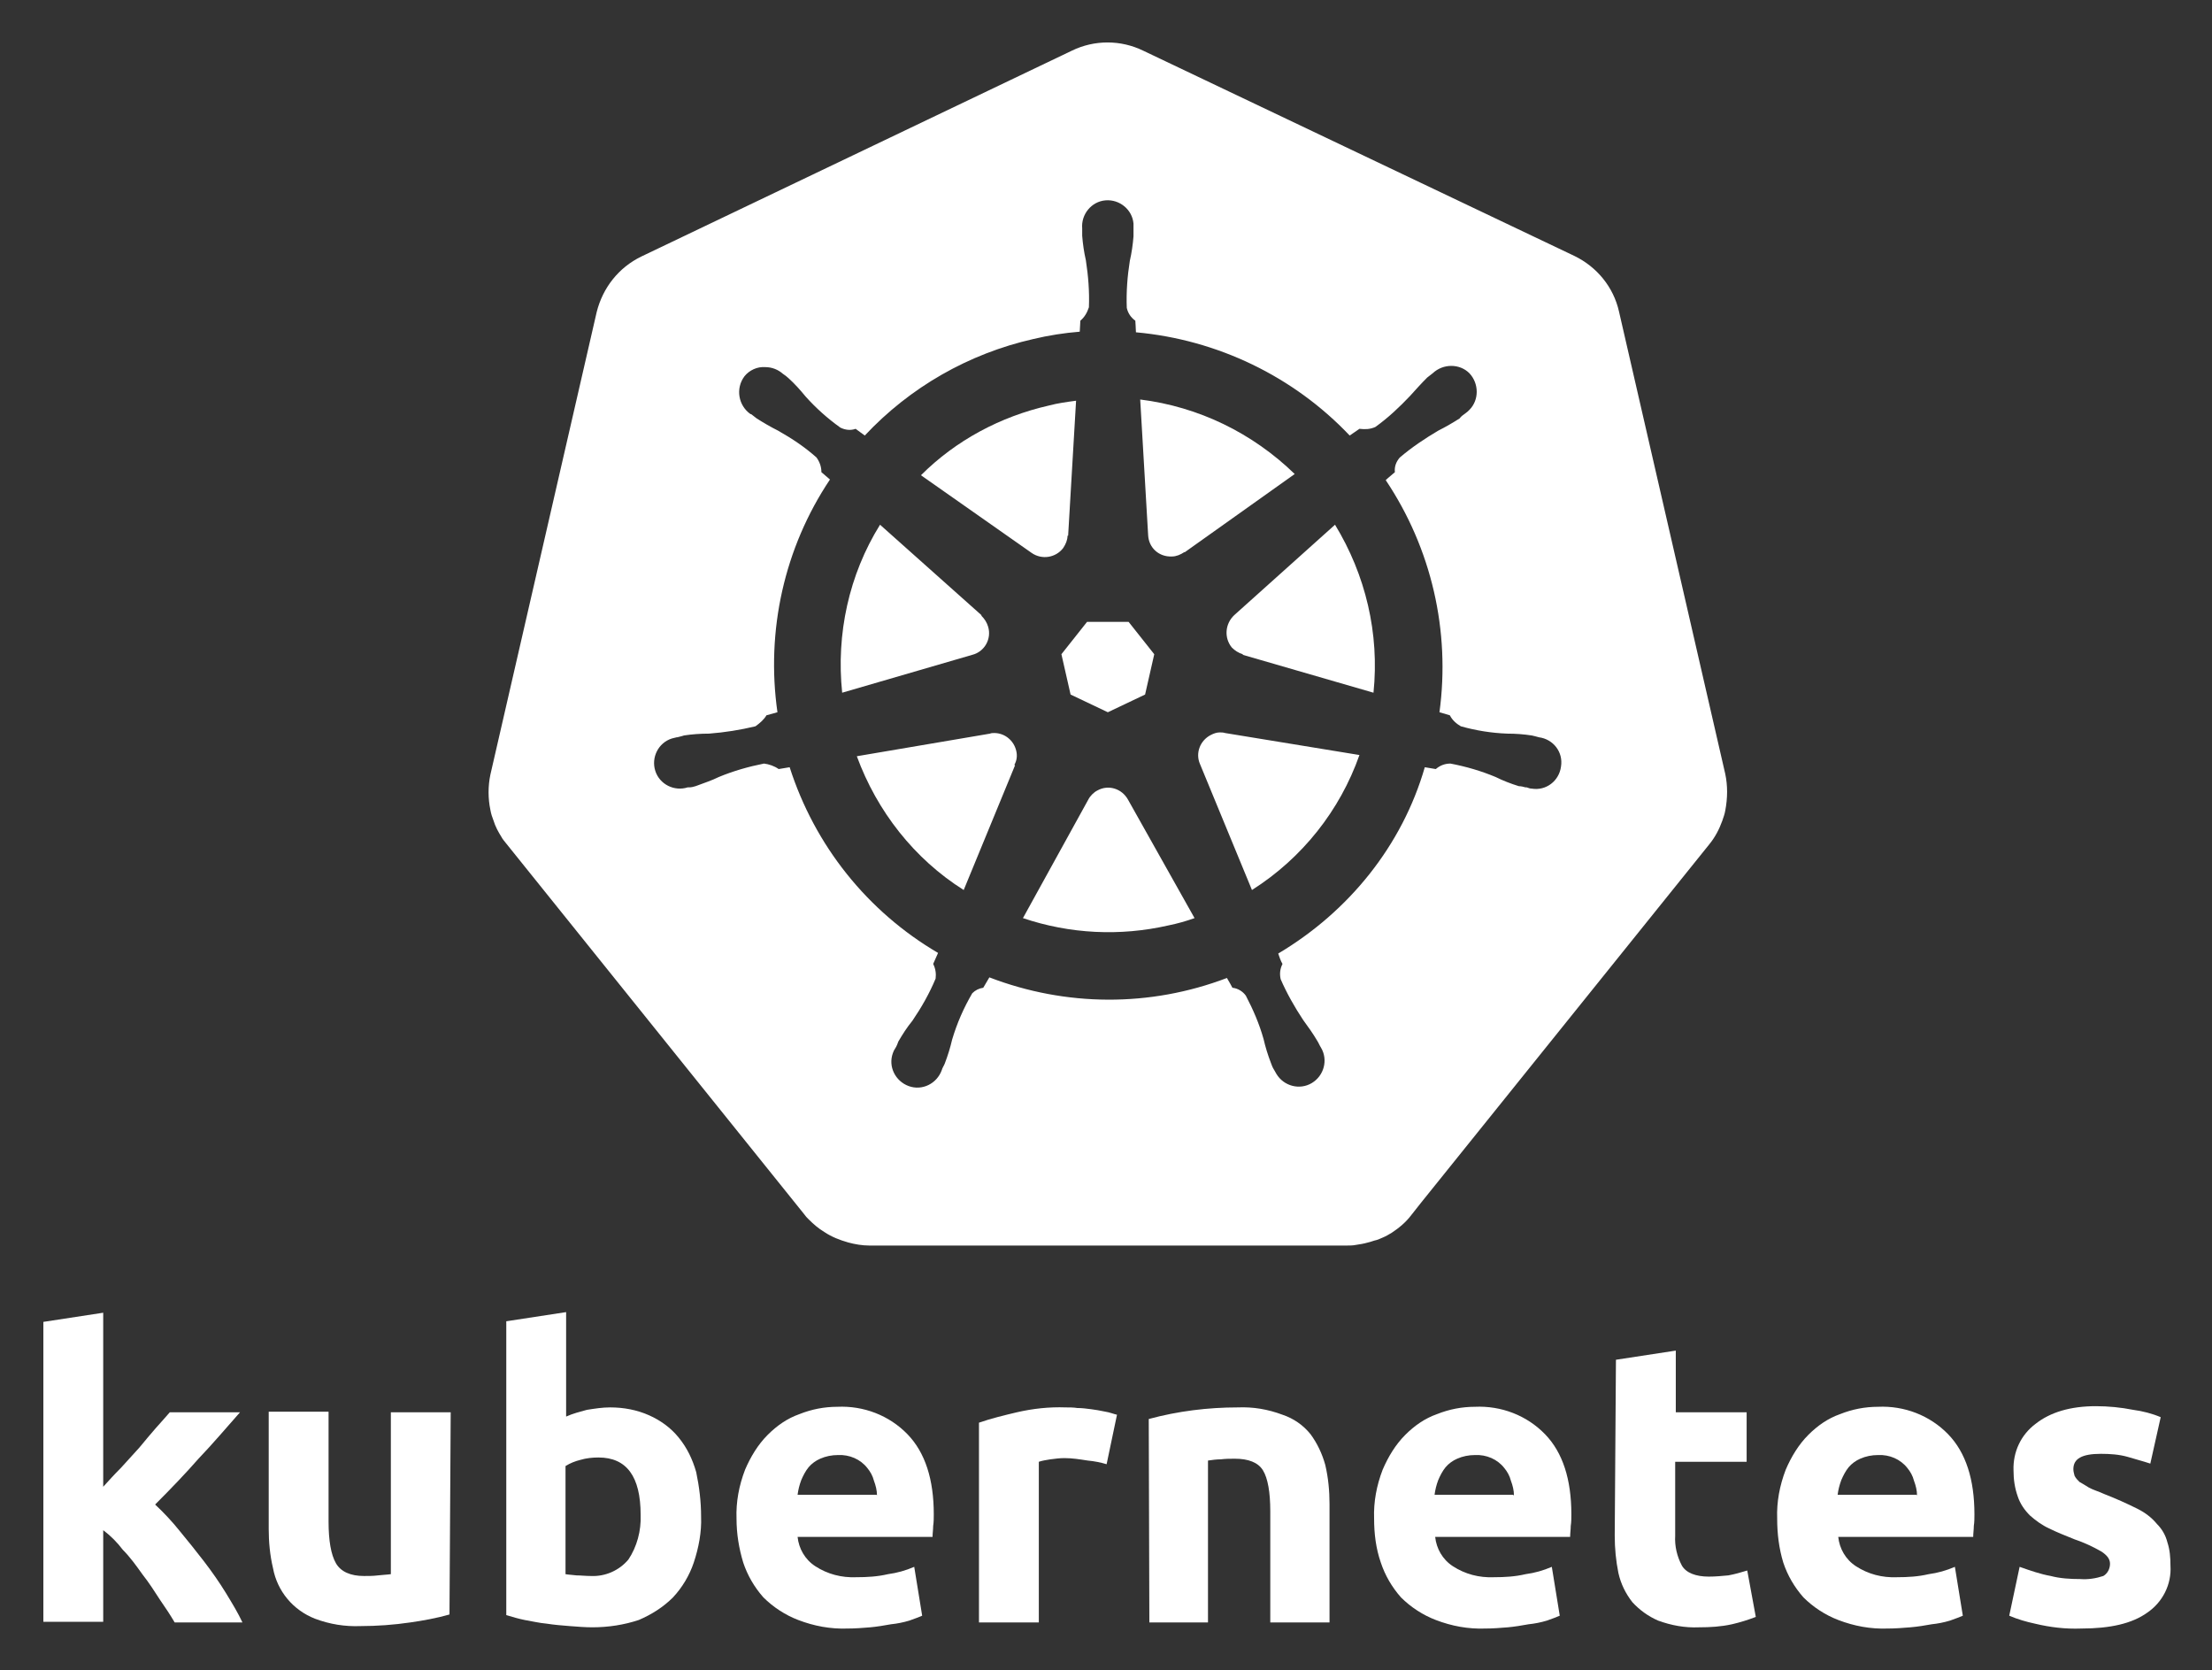 <?xml version="1.0" encoding="utf-8"?>
<!-- Generator: Adobe Illustrator 23.0.4, SVG Export Plug-In . SVG Version: 6.00 Build 0)  -->
<svg version="1.1" id="Layer_1" xmlns="http://www.w3.org/2000/svg" xmlns:xlink="http://www.w3.org/1999/xlink" x="0px" y="0px"
	 viewBox="0 0 362.2 273.4" style="enable-background:new 0 0 362.2 273.4;" xml:space="preserve">
<rect x="0" y="0" width="362.2" height="273.4" fill="#333333" stroke="none"/>
<style type="text/css">
	.st0{fill:#FFFFFF;}
</style>
<g id="its-pronounced">
	<g id="kyoob-cuttle">
		<path id="kkkkkkk" class="st0" d="M16.8,243.5c1-1.1,1.9-2.1,3-3.2c1-1.1,2-2.2,3-3.3c1-1.2,1.9-2.3,2.7-3.2s1.7-1.9,2.3-2.6h11.5
			c-2.3,2.6-4.5,5.2-6.8,7.6c-2.1,2.4-4.5,4.9-7.1,7.5c1.4,1.3,2.8,2.8,4,4.3c1.4,1.7,2.7,3.3,4,5c1.3,1.7,2.5,3.4,3.6,5.2
			c1.1,1.8,2,3.3,2.7,4.8H28.6c-0.7-1.2-1.5-2.4-2.4-3.7c-0.9-1.4-1.8-2.8-2.9-4.2c-1-1.4-2-2.8-3.2-4c-0.9-1.2-2-2.3-3.2-3.2v15
			H7.1v-49.1l9.8-1.5v28.8"/>
		<path id="uuuuuuu" class="st0" d="M73.6,264.3c-2.1,0.6-4.3,1-6.4,1.3c-2.7,0.4-5.5,0.6-8.2,0.6c-2.5,0.1-5-0.3-7.4-1.2
			c-3.6-1.4-6.2-4.5-6.9-8.3c-0.5-2.1-0.7-4.3-0.7-6.4v-19.2h9.8v18c0,3.1,0.4,5.4,1.2,6.8s2.4,2.1,4.6,2.1c0.8,0,1.5,0,2.3-0.1
			c0.8-0.1,1.4-0.1,2.1-0.2v-26.5h9.8L73.6,264.3"/>
		<path id="bbbbbbb" class="st0" d="M104.9,248c0-6.3-2.3-9.4-6.9-9.4c-1,0-2,0.1-3,0.4c-0.8,0.2-1.6,0.5-2.4,1v17.7
			c0.5,0.1,1.1,0.1,1.8,0.2c0.7,0,1.5,0.1,2.4,0.1c2.3,0.1,4.6-0.9,6.1-2.7C104.3,253.2,105,250.6,104.9,248 M114.8,248.3
			c0.1,2.5-0.4,5.1-1.2,7.5c-0.7,2.1-1.9,4.1-3.4,5.7c-1.6,1.6-3.5,2.8-5.6,3.7c-2.4,0.8-5,1.2-7.6,1.2c-1.2,0-2.4-0.1-3.7-0.2
			s-2.5-0.2-3.8-0.4c-1.2-0.1-2.4-0.4-3.6-0.6c-1-0.2-2-0.5-3-0.8v-48.1l9.8-1.5v17.1c1.1-0.5,2.3-0.8,3.4-1.1
			c1.3-0.2,2.5-0.4,3.8-0.4c2.2,0,4.4,0.4,6.4,1.3c1.8,0.8,3.5,2,4.8,3.6c1.4,1.7,2.3,3.6,2.9,5.7
			C114.5,243.4,114.8,245.8,114.8,248.3"/>
		<path id="eeeeeee0" class="st0" d="M120.6,248.6c-0.1-2.7,0.4-5.4,1.4-8c0.9-2.1,2.1-4.1,3.7-5.7c1.5-1.5,3.2-2.7,5.2-3.4
			c2-0.8,4.1-1.2,6.2-1.2c4.3-0.2,8.5,1.4,11.5,4.5c2.9,3,4.3,7.4,4.3,13.1c0,0.6,0,1.3-0.1,1.9c0,0.6-0.1,1.2-0.1,1.8h-22.1
			c0.2,1.9,1.2,3.7,2.9,4.8c2,1.3,4.3,1.9,6.7,1.8c1.8,0,3.5-0.1,5.2-0.5c1.5-0.2,2.9-0.6,4.3-1.2l1.3,8c-0.5,0.2-1.2,0.5-2.1,0.8
			c-1,0.3-2,0.5-3,0.6c-1.1,0.2-2.3,0.4-3.4,0.5c-1.2,0.1-2.5,0.2-3.7,0.2c-2.8,0.1-5.5-0.4-8.1-1.4c-2.1-0.8-4.1-2.1-5.7-3.7
			c-1.5-1.7-2.6-3.6-3.3-5.7C121,253.5,120.6,251.1,120.6,248.6 M143.6,244.8c0-0.8-0.2-1.6-0.5-2.4c-0.2-0.8-0.6-1.5-1.1-2.1
			c-1.1-1.4-2.9-2.2-4.8-2.1c-1,0-2,0.2-2.9,0.6c-0.7,0.3-1.4,0.8-1.9,1.4c-0.5,0.6-0.9,1.4-1.2,2.1c-0.3,0.8-0.5,1.6-0.6,2.4h12.9"
			/>
		<path id="rrrrrrr" class="st0" d="M181.2,239.7c-1-0.3-2-0.5-3.1-0.6c-1.3-0.2-2.5-0.4-3.8-0.4c-0.8,0-1.5,0.1-2.3,0.2
			c-0.6,0.1-1.3,0.2-1.9,0.4v26.3h-9.8v-32.7c2-0.7,4.1-1.2,6.2-1.7c2.6-0.6,5.3-0.9,8-0.8c0.6,0,1.3,0,1.9,0.1
			c0.8,0,1.5,0.1,2.3,0.2c0.7,0.1,1.4,0.2,2.3,0.4c0.7,0.1,1.4,0.4,1.9,0.5L181.2,239.7"/>
		<path id="nnnnnnn" class="st0" d="M188.1,232.3c4.8-1.3,9.7-1.9,14.6-1.9c2.5-0.1,4.9,0.3,7.3,1.2c1.8,0.6,3.4,1.7,4.6,3.2
			c1.1,1.5,1.9,3.2,2.4,5c0.5,2.1,0.7,4.3,0.7,6.4v19.4H208v-18.2c0-3.1-0.4-5.4-1.2-6.7s-2.4-1.9-4.6-1.9c-0.8,0-1.5,0-2.3,0.1
			c-0.7,0-1.4,0.1-2.1,0.2v26.5h-9.6L188.1,232.3"/>
		<path id="eeeeeee1" class="st0" d="M225,248.6c-0.1-2.7,0.4-5.4,1.4-8c0.9-2.1,2.1-4.1,3.7-5.7c1.5-1.5,3.2-2.7,5.2-3.4
			c2-0.8,4.1-1.2,6.2-1.2c4.3-0.2,8.5,1.4,11.5,4.5c2.9,3,4.3,7.4,4.3,13.1c0,0.6,0,1.3-0.1,1.9c0,0.6-0.1,1.2-0.1,1.8H235
			c0.2,1.9,1.2,3.7,2.9,4.8c2,1.3,4.3,1.9,6.7,1.8c1.8,0,3.5-0.1,5.2-0.5c1.5-0.2,2.9-0.6,4.3-1.2l1.3,8c-0.5,0.2-1.2,0.5-2.1,0.8
			c-1,0.3-2,0.5-3,0.6c-1.1,0.2-2.3,0.4-3.4,0.5c-1.2,0.1-2.5,0.2-3.7,0.2c-2.8,0.1-5.5-0.4-8.1-1.4c-2.1-0.8-4.1-2.1-5.7-3.7
			c-1.5-1.7-2.6-3.6-3.3-5.7C225.3,253.5,225,251.1,225,248.6 M247.9,244.8c0-0.8-0.2-1.6-0.5-2.4c-0.2-0.8-0.6-1.5-1.1-2.1
			c-1.1-1.4-2.9-2.2-4.8-2.1c-1,0-2,0.2-2.9,0.6c-0.7,0.3-1.4,0.8-1.9,1.4c-0.5,0.6-0.9,1.4-1.2,2.1c-0.3,0.8-0.5,1.6-0.6,2.4h12.8"
			/>
		<path id="ttttttt" class="st0" d="M264.6,222.6l9.8-1.5v10.1H286v8.1h-11.7v12.1c-0.1,1.7,0.3,3.4,1.1,4.9
			c0.7,1.2,2.3,1.8,4.4,1.8c1.1,0,2.1-0.1,3.2-0.2c1.1-0.2,2.1-0.5,3.1-0.8l1.4,7.6c-1.3,0.5-2.6,0.9-3.9,1.2
			c-1.8,0.4-3.6,0.5-5.4,0.5c-2.3,0.1-4.5-0.3-6.7-1.1c-1.6-0.7-3-1.7-4.2-3c-1.1-1.4-1.9-3-2.3-4.8c-0.4-2-0.6-4-0.6-6.1
			L264.6,222.6"/>
		<path id="eeeeeee2" class="st0" d="M291,248.6c-0.1-2.7,0.4-5.4,1.4-8c0.9-2.1,2.1-4.1,3.7-5.7c1.5-1.5,3.2-2.7,5.2-3.4
			c2-0.8,4.1-1.2,6.2-1.2c4.3-0.2,8.5,1.4,11.5,4.5c2.9,3,4.3,7.4,4.3,13.1c0,0.6,0,1.3-0.1,1.9c0,0.6-0.1,1.2-0.1,1.8H301
			c0.2,1.9,1.2,3.7,2.9,4.8c2,1.3,4.3,1.9,6.7,1.8c1.8,0,3.5-0.1,5.2-0.5c1.5-0.2,2.9-0.6,4.3-1.2l1.3,8c-0.5,0.2-1.2,0.5-2.1,0.8
			c-1,0.3-2,0.5-3,0.6c-1.1,0.2-2.3,0.4-3.5,0.5c-1.2,0.1-2.5,0.2-3.7,0.2c-2.8,0.1-5.5-0.4-8.1-1.4c-2.1-0.8-4.1-2.1-5.7-3.7
			c-1.5-1.7-2.6-3.6-3.3-5.7C291.3,253.5,291,251.1,291,248.6 M313.9,244.8c0-0.8-0.2-1.6-0.5-2.4c-0.2-0.8-0.6-1.5-1.1-2.1
			c-1.1-1.4-2.9-2.2-4.8-2.1c-1,0-2,0.2-2.9,0.6c-0.7,0.3-1.4,0.8-1.9,1.4c-0.5,0.6-0.9,1.4-1.2,2.1c-0.3,0.8-0.5,1.6-0.6,2.4h12.9"
			/>
		<path id="sssssss" class="st0" d="M340.6,258.5c1.3,0.1,2.6-0.1,3.8-0.5c0.7-0.4,1.1-1.2,1.1-2c0-0.8-0.5-1.4-1.4-2
			c-1.4-0.8-2.9-1.5-4.4-2c-1.5-0.6-3-1.2-4.2-1.8c-1.1-0.5-2.2-1.3-3.1-2.1c-0.9-0.9-1.6-1.9-2-3.1c-0.5-1.4-0.7-2.8-0.7-4.3
			c-0.1-3,1.2-5.8,3.6-7.6c2.4-1.9,5.7-2.9,9.9-2.9c2,0,4.1,0.2,6.1,0.6c1.5,0.2,3.1,0.6,4.5,1.2l-1.7,7.6c-1.2-0.4-2.4-0.7-3.7-1.1
			c-1.4-0.4-2.9-0.5-4.4-0.5c-3.1,0-4.5,0.8-4.5,2.5c0,0.4,0.1,0.7,0.2,1.1c0.2,0.4,0.5,0.7,0.8,1c0.4,0.2,1,0.6,1.5,0.9
			c0.7,0.4,1.5,0.6,2.6,1.1c1.8,0.7,3.6,1.5,5.4,2.4c1.2,0.6,2.3,1.4,3.2,2.5c0.8,0.8,1.4,1.8,1.7,3c0.4,1.2,0.5,2.5,0.5,3.8
			c0.2,3.1-1.3,6-3.8,7.7c-2.5,1.8-6.1,2.6-10.8,2.6c-2.6,0.1-5.1-0.2-7.6-0.8c-1.4-0.3-2.8-0.7-4.2-1.3l1.7-8
			c1.7,0.6,3.4,1.2,5.1,1.5C337.3,258.4,339,258.5,340.6,258.5"/>
	</g>
</g>
<path class="st0" d="M200.6,120c-0.3-0.1-0.6-0.1-0.9-0.1c-0.5,0-1,0.2-1.4,0.4c-1.8,0.9-2.6,3-1.8,4.8l0,0l8.5,20.6
	c8.2-5.2,14.4-13,17.6-22.1L200.6,120L200.6,120z M166.4,122.9c-0.4-1.7-1.9-2.9-3.6-2.9c-0.2,0-0.5,0-0.7,0.1l0,0l-21.8,3.7
	c3.3,9,9.4,16.8,17.5,21.9l8.4-20.4l-0.1-0.1C166.5,124.5,166.6,123.7,166.4,122.9z M184.7,130.9c-1-1.8-3.2-2.5-5-1.5
	c-0.6,0.3-1.2,0.9-1.5,1.5h0l-10.7,19.4c7.7,2.6,15.9,3,23.8,1.2c1.5-0.3,2.9-0.7,4.3-1.2L184.7,130.9L184.7,130.9z M218.6,85.9
	l-16.5,14.8l0,0c-1.5,1.4-1.7,3.7-0.4,5.3c0.5,0.5,1.1,0.9,1.8,1.1l0,0.1l21.4,6.2C225.9,103.7,223.6,94.1,218.6,85.9L218.6,85.9z
	 M188,87.6c0.1,2.1,1.8,3.6,3.9,3.5c0.7,0,1.4-0.3,2-0.7l0.1,0l18-12.8c-6.9-6.7-15.7-11-25.3-12.2L188,87.6L188,87.6z M168.9,90.5
	c1.7,1.2,4,0.8,5.2-0.8c0.4-0.6,0.7-1.3,0.7-2l0.1,0l1.3-22.1c-1.5,0.2-3,0.4-4.5,0.8c-7.9,1.8-15.2,5.7-20.9,11.4L168.9,90.5
	L168.9,90.5z M159.2,107.2c2-0.5,3.2-2.6,2.6-4.6c-0.2-0.7-0.6-1.3-1.1-1.8l0-0.1l-16.6-14.8c-5.1,8.2-7.2,17.9-6.2,27.5
	L159.2,107.2L159.2,107.2z M175.3,113.7l6.1,2.9l6.1-2.9l1.5-6.6l-4.2-5.3H178l-4.2,5.3L175.3,113.7z"/>
<path class="st0" d="M282.5,126.7L265.1,51c-0.9-4-3.6-7.3-7.3-9.1L187.2,8.3c-3.7-1.8-8-1.8-11.7,0L105,42
	c-3.7,1.8-6.3,5.1-7.3,9.1l-17.4,75.7c-0.4,1.9-0.4,3.9,0,5.8c0.1,0.6,0.3,1.2,0.5,1.7c0.3,1,0.8,1.9,1.3,2.7
	c0.2,0.4,0.5,0.7,0.8,1.1l48.8,60.7c0.2,0.3,0.4,0.5,0.7,0.8c0.8,0.8,1.6,1.5,2.6,2.1c1.2,0.8,2.5,1.3,3.9,1.7
	c1.1,0.3,2.3,0.5,3.4,0.5h0.8l77.5,0c0.5,0,0.9,0,1.4-0.1c0.7-0.1,1.3-0.2,2-0.4c0.5-0.1,0.9-0.3,1.4-0.4c0.4-0.1,0.7-0.3,1-0.4
	c0.5-0.2,1-0.5,1.5-0.8c1.2-0.8,2.3-1.7,3.2-2.9l1.5-1.9l47.3-58.8c0.9-1.1,1.6-2.4,2.1-3.8c0.2-0.6,0.4-1.1,0.5-1.7
	C282.9,130.6,282.9,128.6,282.5,126.7L282.5,126.7z M209.3,156.1c0.2,0.6,0.4,1.2,0.7,1.7c-0.4,0.8-0.5,1.6-0.3,2.5
	c1,2.3,2.3,4.6,3.7,6.7c0.8,1.1,1.6,2.2,2.3,3.4c0.2,0.3,0.4,0.8,0.6,1.1c1.2,2,0.5,4.6-1.5,5.8s-4.6,0.5-5.8-1.5
	c-0.1-0.2-0.3-0.5-0.4-0.7c-0.2-0.3-0.4-0.8-0.5-1.1c-0.5-1.3-0.9-2.6-1.2-3.9c-0.7-2.5-1.7-4.8-2.9-7.1c-0.5-0.7-1.3-1.2-2.2-1.3
	c-0.1-0.2-0.6-1.1-0.9-1.6c-12.6,4.8-26.4,4.7-38.9-0.1l-1,1.7c-0.7,0.1-1.3,0.4-1.8,0.9c-1.4,2.4-2.5,4.9-3.3,7.6
	c-0.3,1.3-0.7,2.6-1.2,3.9c-0.1,0.3-0.4,0.7-0.5,1.1v0l0,0c-0.8,2.2-3.2,3.4-5.4,2.6s-3.4-3.2-2.6-5.4c0.1-0.3,0.2-0.5,0.4-0.8
	c0.2-0.3,0.4-0.8,0.5-1.1c0.7-1.2,1.4-2.3,2.3-3.4c1.5-2.2,2.8-4.5,3.8-6.9c0.1-0.8,0-1.6-0.4-2.4l0.8-1.8
	c-11.6-6.8-20.2-17.6-24.3-30.4l-1.8,0.3c-0.7-0.5-1.6-0.8-2.4-0.9c-2.5,0.5-5,1.2-7.4,2.2c-1.2,0.6-2.5,1-3.8,1.5
	c-0.3,0.1-0.7,0.2-1.1,0.2c0,0-0.1,0-0.1,0c0,0,0,0-0.1,0c-2.2,0.7-4.6-0.5-5.3-2.7s0.5-4.6,2.7-5.3c0.3-0.1,0.5-0.1,0.8-0.2l0.1,0
	l0,0c0.4-0.1,0.8-0.2,1.1-0.3c1.3-0.2,2.7-0.3,4.1-0.3c2.6-0.2,5.1-0.6,7.6-1.2c0.7-0.5,1.4-1.1,1.8-1.8l1.8-0.5
	c-1.9-13.3,1.1-26.9,8.6-38.1l-1.4-1.2c0-0.9-0.3-1.7-0.8-2.4c-1.9-1.7-4-3.1-6.3-4.4c-1.2-0.6-2.4-1.3-3.5-2
	c-0.3-0.2-0.6-0.5-0.9-0.7l-0.1,0c-2-1.4-2.5-4.2-1-6.2c0.8-1,2.1-1.6,3.4-1.5c1.1,0,2.1,0.4,2.9,1.1c0.3,0.2,0.7,0.5,0.9,0.7
	c1,0.9,1.9,1.9,2.8,3c1.7,1.9,3.6,3.6,5.7,5.1c0.8,0.4,1.7,0.5,2.5,0.2c0.5,0.4,1,0.7,1.5,1.1c7.4-7.9,17-13.4,27.6-15.8
	c2.5-0.6,5.1-1,7.6-1.2l0.1-1.8c0.7-0.6,1.1-1.3,1.4-2.2c0.1-2.6-0.1-5.1-0.5-7.7c-0.3-1.3-0.5-2.7-0.6-4c0-0.3,0-0.7,0-1.1
	c0,0,0-0.1,0-0.1c-0.2-2.3,1.5-4.4,3.8-4.6c2.3-0.2,4.4,1.5,4.6,3.8c0,0.3,0,0.6,0,0.9c0,0.4,0,0.9,0,1.2c-0.1,1.3-0.3,2.7-0.6,4
	c-0.4,2.5-0.6,5.1-0.5,7.7c0.2,0.9,0.7,1.6,1.4,2.1c0,0.3,0.1,1.3,0.1,1.9c13.3,1.2,25.8,7.2,35,16.9l1.6-1.1
	c0.9,0.1,1.7,0.1,2.6-0.3c2.1-1.5,4-3.3,5.7-5.1c0.9-1,1.8-2,2.8-3c0.3-0.2,0.6-0.5,0.9-0.7c1.7-1.6,4.4-1.6,6,0
	c1.6,1.7,1.6,4.4,0,6c-0.2,0.2-0.4,0.4-0.7,0.6c-0.3,0.2-0.7,0.5-0.9,0.8c-1.1,0.7-2.3,1.4-3.5,2c-2.2,1.3-4.3,2.7-6.3,4.4
	c-0.6,0.7-0.9,1.5-0.8,2.4c-0.2,0.2-1.1,0.9-1.5,1.3c7.5,11.2,10.6,24.7,8.8,38l1.7,0.5c0.4,0.8,1.1,1.4,1.8,1.8
	c2.5,0.7,5,1.1,7.6,1.2c1.4,0,2.7,0.1,4,0.3c0.4,0.1,0.9,0.2,1.2,0.3c2.3,0.3,4,2.4,3.6,4.8c-0.3,2.3-2.4,4-4.8,3.6
	c-0.3,0-0.5-0.1-0.8-0.2l-0.1,0c0,0-0.1,0-0.1,0c-0.3-0.1-0.8-0.2-1.1-0.2c-1.3-0.4-2.6-0.9-3.8-1.5c-2.4-1-4.8-1.7-7.4-2.2
	c-0.9,0-1.7,0.3-2.4,0.9c-0.6-0.1-1.2-0.2-1.8-0.3C229.6,138.4,220.9,149.2,209.3,156.1L209.3,156.1z"/>
</svg>
